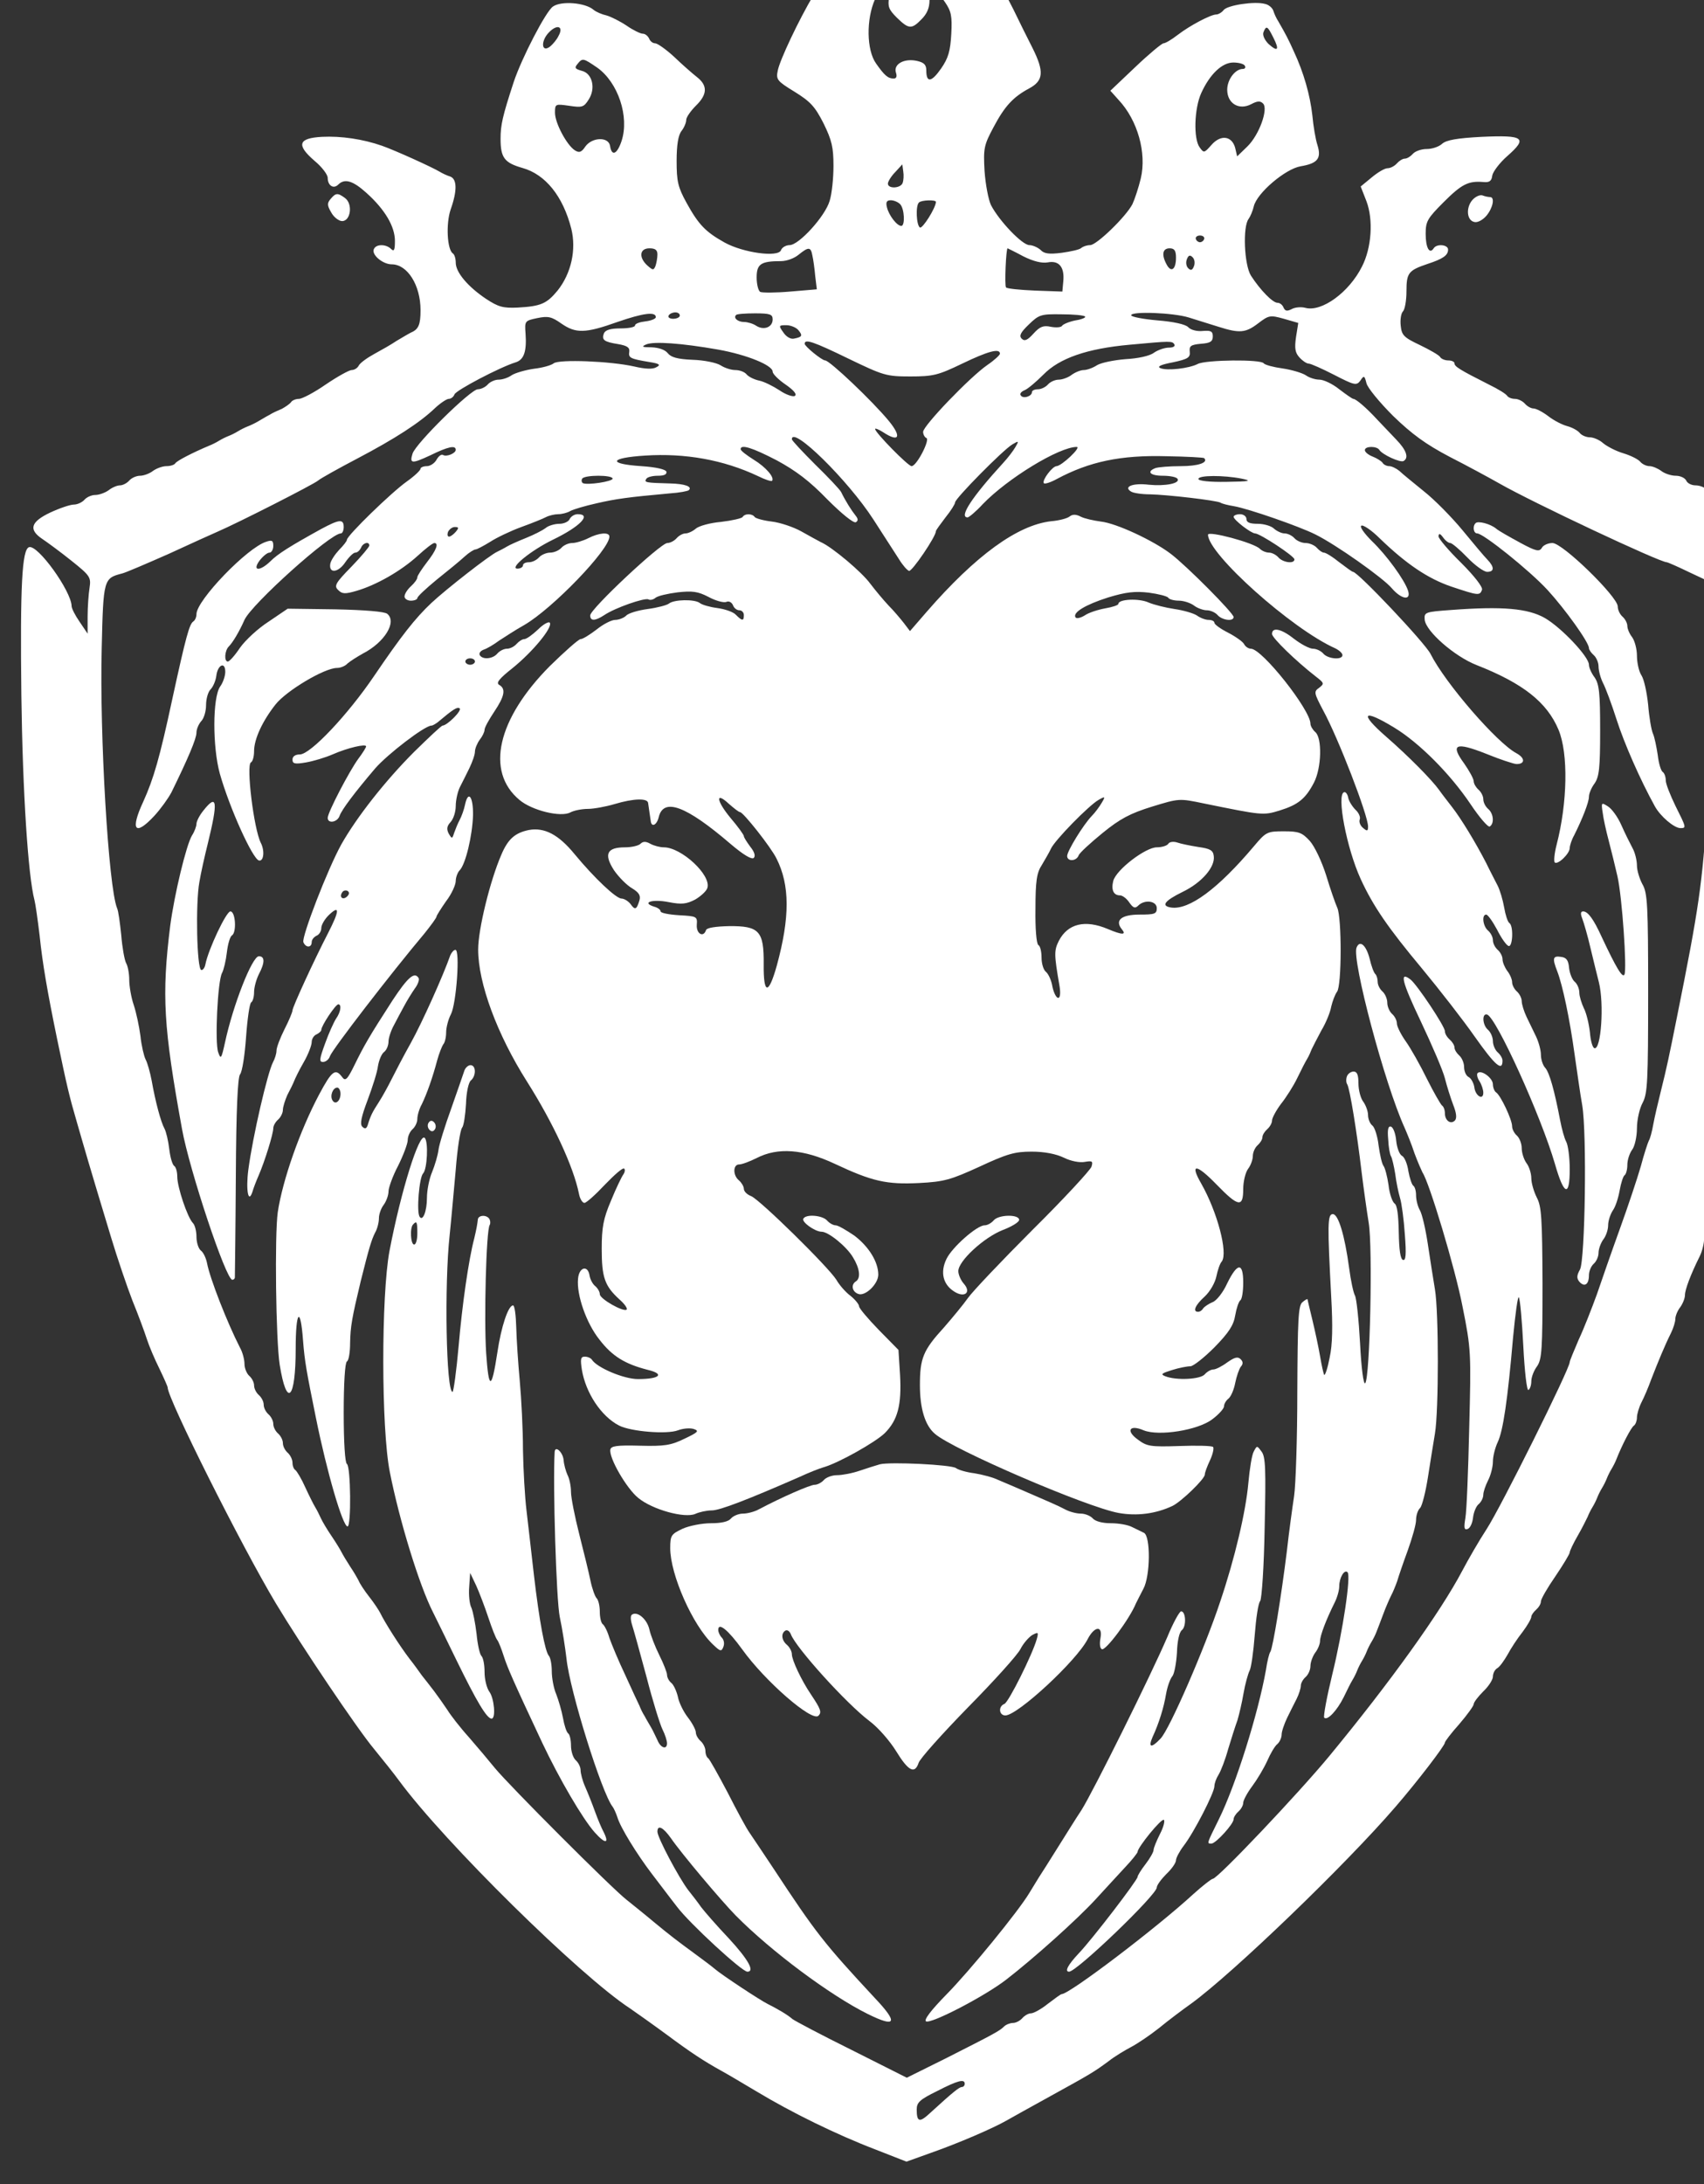 <svg width="58.555pt" height="75pt" version="1.0" viewBox="0 0 58.555 75" xmlns="http://www.w3.org/2000/svg">
 <rect x="0" y="0" width="58.555" height="75" fill="#333333" stroke="none"/>
 <g transform="matrix(.011 0 0 -.011 -17.889 94.107)" fill="#FFF">
  <path d="m4359 8813c-87-90-143-161-191-242-46-77-106-204-112-236-6-28-2-33 52-66 50-31 64-46 91-99 26-53 31-75 31-133 0-38-5-87-12-109-14-48-96-138-125-138-11 0-24-7-27-16-9-23-118-8-176 24-59 33-81 55-119 124-27 49-31 67-31 131 0 49 5 80 15 93 8 10 15 26 15 35 0 8 14 28 30 44 36 35 38 63 3 90-14 11-46 39-71 63-25 23-52 42-59 42-8 0-16 7-19 15-4 8-12 15-20 15-7 0-30 11-50 25-21 14-49 28-63 32-14 3-33 11-41 18-26 22-100 28-126 10-22-14-98-161-123-236-35-107-41-134-41-177 0-59 12-75 68-91 72-20 127-88 153-190 16-65 0-139-43-193-34-41-52-49-125-53-45-2-60 2-98 27-57 38-95 83-95 113 0 13-4 26-9 29-18 12-22 93-7 137 21 59 20 95-1 103-10 3-25 10-33 15-23 14-140 67-180 81-60 21-128 31-188 28-74-4-81-25-23-75 23-19 41-43 41-53 0-24 18-36 33-21 20 20 46 12 88-26 58-52 89-105 89-150 0-29-3-34-12-25-15 15-45 16-53 1-11-17 26-49 55-49 49 0 90-65 90-143 0-45-6-60-30-70-8-4-28-16-45-26-16-11-48-29-70-41s-44-28-48-36-14-14-22-14-44-20-81-45c-36-25-74-45-84-45s-22-5-25-11c-4-5-17-14-28-20-12-5-30-13-39-19-10-5-26-15-35-20-10-6-25-13-33-16s-22-10-30-15-22-12-30-15-22-10-30-15-22-12-30-15c-50-21-101-47-106-55-3-5-15-9-28-9-12 0-31-7-42-15-10-8-29-15-40-15-12 0-27-7-34-15s-20-15-29-15-25-7-35-15c-11-8-30-15-42-15s-27-7-34-15-22-15-33-15-44-11-74-25c-61-29-68-53-25-82 15-10 56-40 91-68 59-47 62-52 57-85-3-19-6-59-6-89v-54l-25 37c-14 20-25 42-25 49-1 47-106 193-133 184-22-7-28-120-24-462 4-304 21-564 41-640 3-11 10-60 16-110 9-88 25-179 54-320 32-154 39-183 63-265 24-83 36-126 107-360 19-63 49-151 66-195 18-44 38-98 45-120s25-64 39-92c14-29 26-56 26-59 0-35 230-494 338-674 80-133 255-393 307-455 27-33 63-78 79-100 140-190 563-607 721-710 16-11 67-47 112-80 78-58 118-84 172-114 15-8 64-37 111-65 108-65 248-134 371-181l97-38 78 28c83 29 192 76 234 100 14 8 75 42 135 75 129 71 139 77 185 111 19 15 51 34 70 44s58 36 87 59c28 23 73 57 100 76 132 96 484 435 639 615 70 81 154 191 154 200 0 4 20 30 45 58 25 29 45 57 45 62 0 6 14 24 30 40 17 16 30 37 30 46 0 10 6 22 13 26 8 4 22 24 33 43 10 19 31 51 47 71 15 20 27 41 27 47 0 5 7 15 15 22s15 18 15 26c0 7 20 42 45 78 25 37 45 70 45 75 0 4 11 28 25 52s27 51 31 59c3 8 10 22 15 30s12 22 15 30 10 22 15 30 12 22 15 30 10 22 15 30 12 22 15 30c16 41 46 100 55 105 5 4 9 15 9 25s6 31 14 47c8 15 22 48 31 73 21 54 42 105 61 143 8 16 14 36 14 45s7 26 15 36c8 11 15 28 15 38 0 17 18 65 46 121 8 16 14 41 14 57 0 15 6 33 14 39 7 6 16 34 20 62s11 58 16 67c5 10 14 37 20 62s18 70 26 100 19 74 23 97 12 48 18 55 13 42 17 77c3 35 10 69 16 76 5 6 14 42 19 81 22 148 33 210 41 229 5 11 11 65 15 120 4 54 11 108 17 119 7 13 13 157 16 396 5 404-2 590-22 590-30 0-103-105-141-205-15-38-31-74-35-78-4-5-10 34-13 85l-5 93 36 32c20 18 61 49 90 70 62 43 67 72 14 89-17 5-37 15-44 22s-26 12-44 12c-17 0-37 7-44 15s-20 15-30 15-23 7-30 15-23 15-37 15c-13 0-26 7-29 15-4 8-18 15-33 15-14 0-35 7-45 15-11 8-27 15-37 15-9 0-22 6-28 13-6 8-30 20-53 27-24 7-52 22-64 32-11 10-30 18-41 18s-26 6-32 14c-7 8-24 17-39 21s-41 17-59 31c-17 13-38 24-46 24s-20 7-27 15-21 15-31 15-20 4-24 9c-3 6-29 22-58 36-91 46-107 56-107 66 0 5-9 9-19 9-11 0-23 5-26 11-4 6-32 22-63 37-51 24-57 31-60 61-2 18 1 38 7 44s11 34 11 63c0 57 6 65 65 85 49 16 65 27 65 45 0 16-36 19-45 4-13-20-25 2-25 45 0 39 5 48 56 99 56 56 77 67 124 63 19-2 26 3 28 20 2 12 23 40 47 61 65 57 52 66-80 60-77-4-111-10-124-22-10-9-31-16-48-16s-36-7-43-15-18-15-25-15-18-7-25-15-20-15-29-15-31-13-50-29l-34-28 18-46c22-58 16-146-14-204-40-80-125-142-176-129-14 4-34 2-44-4-14-7-20-6-25 5-3 8-11 15-19 15-15 0-54 40-83 85-21 34-26 153-7 177 5 7 13 25 16 39 10 42 99 117 146 125 53 9 66 24 53 66-6 18-13 60-16 93-7 63-27 134-58 200-17 38-25 53-48 93-6 9-13 24-16 34-3 9-15 19-26 21-32 9-117-4-129-19-6-8-17-14-23-14-17 0-82-34-121-64-18-14-38-26-44-26-5 0-45-33-88-74l-78-74 26-29c59-63 88-165 69-245-7-29-19-65-26-80-20-39-112-128-132-128-10 0-22-4-28-9-5-5-32-11-61-15-39-5-55-3-66 9-9 8-25 15-35 15-22 0-94 75-120 125-8 17-17 64-20 106-4 71-2 81 28 137 35 66 61 94 111 121 45 24 48 52 11 126-17 33-44 88-60 121-17 34-37 70-47 80-9 11-29 37-46 59-86 117-202 235-233 235-15 0-50-29-107-87zm89-45c-3-30-7-34-48-44-57-14-62-2-19 42 44 45 71 46 67 2zm57-148c4-6-12-10-40-10s-44 4-40 10c3 6 21 10 40 10s37-4 40-10zm-101-55c-5-30-2-39 24-65 37-36 46-37 77-5 17 17 25 35 25 60 0 45 15 43 48-6 20-29 23-44 20-100-3-53-9-75-32-108-30-43-46-45-46-6 0 18-7 25-29 30-40 9-74-10-66-36 4-12 2-19-7-19-18 0-29 10-55 47-30 42-31 139-3 201 24 54 54 59 44 7zm-1033-122c-5-11-17-25-25-32-28-23-32 15-5 43 26 27 47 19 30-11zm2233-5c20-39 14-46-15-20-12 12-19 27-16 36 9 23 13 20 31-16zm-2112-94c65-46 101-153 76-229-14-42-31-49-36-15-5 29-56 27-77-2-12-18-19-21-33-12-25 16-62 85-62 117 0 28 1 28 44 22 40-6 46-5 61 19 23 35 12 82-21 90-21 6-24 9-14 21 16 20 18 19 62-11zm2023 6c3-5 1-10-6-10-24 0-49-33-49-65 0-43 37-65 75-45 19 10 28 11 37 2 17-17-12-98-49-134l-32-31-6 26c-10 38-45 43-74 10-23-26-24-26-37-8-20 27-17 122 5 170 27 59 65 95 100 95 16 0 33-4 36-10zm-1069-366c-6-17-46-19-46-2 0 6 10 23 23 36l22 24 3-22c2-12 1-28-2-36zm-8-66c14-14 16-68 4-68-14 0-39 33-45 58-4 16-1 22 12 22 9 0 22-5 29-12zm112 7c0-18-42-85-50-80-11 7-14 68-3 78 8 8 53 9 53 2zm838-116c-2-6-8-10-13-10s-11 4-13 10 4 11 13 11 15-5 13-11zm-1708-48c0-11-3-27-6-36-6-14-8-14-25 1-28 25-25 54 6 54 18 0 25-5 25-19zm484-3c3-13 7-42 9-65l5-41-83-7c-46-4-88-4-94-1-6 4-11 24-11 45 0 42 13 51 76 51 18 0 42 9 55 20 31 25 38 25 43-2zm659-3c32-16 58-22 76-19 35 7 53-14 49-58l-3-33-85 3c-47 2-88 6-91 10-5 6 0 122 5 122 0 0 23-11 49-25zm477-4c0-37-15-48-29-22-17 31-13 51 9 51 15 0 20-7 20-29zm56-27c-5-13-10-14-18-6-6 6-8 18-4 28 5 13 10 14 18 6 6-6 8-18 4-28zm-1681-159c0-5-15-11-32-13-18-2-33-7-33-13 0-5-20-9-45-9-32 0-47-5-52-15-8-21 0-27 44-34 29-5 37-11 35-24-3-19 3-22 63-32 32-5 36-9 22-16-11-7-35-6-69 2-75 17-236 23-252 10-7-6-35-14-62-17-27-4-58-13-69-20-11-8-29-14-41-14s-27-7-34-15-21-15-31-15c-22 0-194-169-204-201s-2-32 56-5c55 27 79 32 79 17 0-11-29-23-40-16-5 3-14-4-20-15s-20-20-30-20c-11 0-20-4-20-8 0-5-19-23-43-40-48-34-187-169-187-182 0-4-11-18-24-31-13-14-26-33-28-44-5-31 25-28 47 5 11 16 25 30 31 30 7 0 14 7 18 15 6 16 26 21 26 7 0-4-25-34-56-66-50-51-55-60-41-73 12-12 21-13 58-2 61 18 137 61 190 109 24 22 47 40 52 40 15 0 6-23-23-60-16-21-30-42-30-47 0-6-9-18-20-28s-20-24-20-32c0-7 9-13 20-13s20 4 20 8c0 5 27 30 61 58 34 27 73 59 87 72 13 12 29 22 34 22 4 0 25 11 46 24 20 13 64 34 97 46s68 26 77 31c10 5 27 9 38 9s28 4 38 10c9 5 46 16 82 24 61 14 97 19 229 31 30 2 56 7 59 10 12 11-12 20-59 21-75 2-81 3-74 14 3 6 20 10 36 10 20 0 29 4 27 13-3 7-32 14-78 17-107 7-100 26 12 33 124 8 244-13 352-64 22-11 41-17 44-15 9 10-19 43-57 66-22 14-41 28-41 33 0 16 36 5 113-35 59-32 102-64 158-122 45-45 82-75 89-71 8 5 7 11-2 22-12 15-31 45-44 72-4 8-40 46-81 86-40 40-73 75-73 79 0 44 175-127 255-251 33-51 69-107 80-124 11-18 25-34 31-36 9-3 84 107 84 124 0 3 14 22 30 43 17 21 30 42 30 47 0 12 150 164 179 181 20 12 21 11 9-9-7-12-24-34-37-48-99-108-140-171-112-171 4 0 26 18 47 41 78 81 239 179 294 179 15-1-47-59-63-60-13 0-46-44-40-53 2-4 21 2 41 13 101 54 199 75 342 71 63-1 117-4 118-6 14-14-19-25-73-25-35 0-70-3-79-6-29-11-17-24 23-24 22 0 43-4 46-10 8-14-39-23-90-18-49 6-80-6-56-21 7-5 34-9 60-9 53-1 208-19 220-26 4-3 23-8 42-11 46-8 204-63 254-88 65-32 212-136 239-168 30-35 61-40 51-8-11 34-67 111-113 155-24 24-39 45-33 48 5 4 32-14 58-40 83-80 150-125 223-150 84-28 89-29 96-10 3 8-23 42-65 84-39 38-71 76-71 83 1 10 5 9 14-3 7-10 17-18 23-18 5 0 29-20 53-45s52-45 62-45c23 0 23 15 1 38-10 10-45 52-78 92s-87 95-120 121c-33 27-68 55-77 64-10 8-24 15-32 15s-18 5-21 11c-4 5-18 14-31 19s-24 14-24 20c0 13 37 13 45 1 9-15 66-41 76-35 17 10 9 34-23 67-18 19-45 47-60 63-33 36-66 64-74 64-3 0-23 14-44 30-21 17-49 30-62 30s-32 6-43 14c-11 7-44 17-72 21-29 4-55 11-59 16-8 13-181 11-206-2-27-14-96-22-117-13-11 5 2 11 39 18 47 10 55 15 53 33s3 22 35 25c29 2 37 7 37 23s-6 19-31 17c-18-2-38 3-46 12-9 9-46 17-96 21-45 4-82 11-82 16 0 13 132 8 180-7 25-8 67-21 93-29 66-21 85-19 124 11 33 25 37 26 80 14l45-13-7-44c-5-35-3-49 11-64 9-10 22-19 29-19 6 0 42-16 79-35 64-33 70-34 82-18 11 17 13 16 19-8 3-14 41-60 83-102 59-57 101-88 177-128 55-28 125-66 155-83 105-60 501-246 523-246 3 0 35-14 70-31l64-30 7-92c3-51 9-130 12-176 4-47 2-128-4-180-6-53-16-166-22-251-16-247-26-317-95-660-25-125-32-158-50-230-9-36-20-83-24-105-4-23-10-45-14-51-3-6-15-42-25-80-11-38-40-125-65-194s-57-161-72-205c-16-44-41-108-57-142-15-35-28-66-28-70 0-21-215-453-260-522-23-35-57-94-76-130-68-129-226-349-416-579-96-116-348-382-363-382-4 0-31-21-60-47-115-106-388-313-412-313-3 0-22-14-43-30-21-17-45-30-53-30s-20-7-27-15-20-15-29-15-22-5-28-11c-14-14-31-23-181-99l-123-61-171 86c-95 47-178 91-186 97-16 14-47 32-77 47-23 11-144 91-165 109-8 7-33 26-55 42-67 49-85 63-136 105-26 22-65 53-86 70-45 35-364 354-411 411-17 21-54 65-81 96-28 31-58 70-67 85-10 15-29 42-41 58-13 17-30 39-39 50-8 11-24 34-37 50-33 43-79 116-93 145-4 8-19 31-34 50s-30 42-33 50c-4 8-16 29-27 45-11 17-23 37-27 45s-18 31-31 50-28 44-33 55-13 27-18 35-19 36-31 62c-12 27-26 50-31 54-5 3-9 13-9 23s-7 24-15 31-15 20-15 30-7 23-15 30-15 20-15 30-7 23-15 30-15 20-15 30-7 23-15 30-15 20-15 30-7 23-15 30-15 24-15 37c0 14-6 37-14 51-40 78-94 216-103 264-3 15-11 33-19 39s-14 26-14 43c0 18-5 37-11 43-17 17-49 112-49 145 0 15-4 29-9 33-6 3-13 27-16 53s-10 55-15 64c-11 20-28 82-40 150-5 26-13 55-19 66-5 10-13 43-16 73-4 30-13 73-21 97-8 23-14 59-14 78s-4 43-10 53c-5 10-12 49-15 87-4 38-9 76-13 84-27 66-55 541-48 813 5 215 6 217 64 232 12 3 77 31 145 61 67 31 136 62 152 69 65 28 301 148 315 160 8 7 64 38 123 69 116 61 194 111 242 157 17 16 37 29 43 29 7 0 15 6 18 14 5 13 142 85 191 100 26 8 35 34 31 90-3 39-2 40 36 48 34 7 45 5 76-17 45-31 74-31 175 5 81 28 120 33 120 15zm75 5c0-5-9-10-21-10-11 0-17 5-14 10 3 6 13 10 21 10s14-4 14-10zm290-12c0-24-27-35-51-20-10 7-28 12-38 12-20 0-35 13-25 22 2 3 29 5 59 5 47 0 55-3 55-19zm976 9c3-3-10-9-30-12-20-4-39-12-42-17s-19-6-35-3c-23 5-34 1-54-21-19-21-28-25-37-16s-3 20 22 44c32 31 38 33 102 32 37 0 71-3 74-7zm-896-42c15-18 12-22-14-27-10-2-24 6-33 20-15 21-14 22 10 22 13 0 30-7 37-15zm-251-61c90-16 171-49 171-69 0-7 18-25 40-40 26-18 37-31 29-36-6-3-28 4-48 18-20 13-48 27-63 30s-33 12-39 19c-6 8-22 14-36 14-13 0-34 7-46 15-13 8-52 16-87 17-48 2-68 8-78 21-8 10-27 17-50 18-30 0-33 2-17 9 24 10 110 4 224-16zm409-29c108-52 117-55 192-55 72 0 87 4 162 40 81 39 118 49 118 31 0-4-17-20-39-35-54-37-201-190-201-209 0-8 5-17 10-19 13-4-30-88-46-88-11 0-114 105-114 116 0 3 11-1 25-10 50-33 59-15 18 35-52 63-185 189-199 189-10 0-64 44-64 52 0 16 27 7 138-47zm1017 45c3-6-4-10-17-10s-34-7-47-16c-13-10-50-18-89-20-36-3-76-11-89-19-12-8-31-15-41-15s-27-7-38-15c-10-8-29-15-40-15-12 0-27-7-34-15s-21-15-31-15c-11 0-19-4-19-9 0-13-28-22-35-10-4 5 2 12 12 16s36 26 59 49c50 51 136 81 269 93 130 12 133 12 140 1zm-1755-419c0-9-79-21-93-14-4 3-5 9-2 14 8 12 95 12 95 0zm1965 0c34-7 26-9-47-10-53-1-88 3-88 9 0 12 79 12 135 1zm-2455-166c-7-8-16-15-21-15s-6 7-3 15c4 8 13 15 21 15 13 0 13-3 3-15zm1590-4845c0-5-4-10-9-10-8 0-28-16-98-80-34-32-43-30-43 10 0 22 10 31 63 57 66 34 87 39 87 23z"/>
  <path d="m3406 6935c-3-8-18-15-32-15-15 0-35-6-43-13-9-7-36-21-61-31s-52-22-60-27-22-12-30-16c-23-10-160-117-206-160-51-48-94-103-179-228-82-121-199-245-232-245-14 0-23-6-23-16 0-13 7-15 42-9 23 4 60 15 83 25 48 21 105 34 105 25 0-3-11-21-24-38-28-38-96-168-96-185 0-19 30-14 37 6s48 74 111 148c38 44 155 134 176 134 4 0 12 5 19 10 49 41 61 49 69 44 9-6-38-53-53-54-4 0-43-37-89-82-92-92-180-205-227-288-43-77-125-290-119-306 7-18 26-18 26 0 0 8 7 16 15 20 8 3 15 14 15 24s11 29 25 42c33 31 32 12-4-58-44-85-111-231-111-241 0-5-11-32-25-59-14-28-25-57-25-67 0-9-5-25-11-36-17-33-63-230-77-336-8-62 0-108 13-68 3 11 12 34 19 50 20 46 46 131 46 148 0 8 7 20 15 27s15 21 15 30c0 10 7 31 14 47 8 15 18 35 21 43s16 35 30 59 25 53 25 63 7 21 15 24c8 4 15 10 15 14 0 13 44 79 53 80 11 0 8-24-7-45-7-11-23-46-34-77-18-49-19-58-7-58 9 0 19 8 22 18 8 22 190 258 296 384 20 25 37 48 37 52 0 3 14 25 30 48 17 22 30 51 30 63 0 11 6 27 12 33 19 19 40 109 42 172 1 58-15 80-25 33-3-15-11-37-17-48s-13-29-17-40c-6-19-7-19-17-2-7 14-6 23 6 36 9 10 16 32 16 50s6 45 13 59c8 15 21 42 30 60 9 19 17 41 17 51 0 9 7 26 15 37 8 10 15 24 15 31s14 32 30 56c33 49 37 72 16 84-11 6-1 19 42 53 62 50 125 126 116 141-3 5-20-4-37-21-17-16-36-30-43-30-6 0-17-7-24-15s-20-15-30-15-23-7-30-15c-14-17-46-20-55-5-3 6 2 13 12 17 10 3 32 16 48 28 17 11 52 34 79 49 88 51 266 235 266 276 0 15-33 12-66-5-16-8-39-15-50-15-12 0-27-7-34-15s-23-15-35-15-28-7-35-15-21-15-31-15c-11 0-19-4-19-10 0-5-8-10-17-10-28 0 42 57 110 90 85 41 123 80 78 80-10 0-21-7-25-15zm-296-445c0-5-7-10-15-10s-15 5-15 10c0 6 7 10 15 10s15-4 15-10zm-399-733c-13-13-26-3-16 12 3 6 11 8 17 5 6-4 6-10-1-17z"/>
  <path d="m3946 6941c-3-4-33-11-67-15-35-3-70-13-79-21s-24-15-32-15c-9 0-21-7-28-15s-20-15-29-15c-21 0-241-206-241-226 0-18 15-18 44 1 34 23 127 55 138 49 5-3 15-1 22 5s38 13 69 17c46 5 63 3 96-14 22-12 47-19 56-16 8 4 17-1 21-10 3-9 12-16 20-16s14-7 14-15c0-19-5-19-25 1-8 9-35 18-58 21s-48 10-55 16c-16 12-80 11-96-2-6-5-36-13-66-17s-61-13-68-21c-7-7-23-13-34-13s-37-13-58-30c-21-16-43-30-50-30-6 0-49-38-96-84-164-165-202-329-95-418 39-33 129-55 159-39 11 6 36 11 55 11 18 0 56 7 83 15 60 18 104 19 105 3 1-7 3-20 4-28s3-21 4-27c2-22 19-14 25 11 15 62 85 36 224-83 41-35 67-50 73-44s2 19-11 35c-11 15-20 29-20 33s-18 29-41 56c-45 54-49 85-6 45 16-14 31-26 35-26 10 0 97-110 114-145 42-83 42-184 1-334-26-93-42-91-41 4 1 104-14 120-109 119-41-1-68-5-71-12-8-25-31-12-29 16 2 26 0 27-55 30-32 2-58 7-58 12s-9 12-21 15c-40 13-4 24 46 14 41-8 56-6 83 8 17 10 35 26 38 36 13 40-81 127-136 127-12 0-31 5-42 11-14 8-23 8-31 0-6-6-28-11-48-11-57 0-67-21-35-71 15-22 41-48 57-57 21-13 27-22 23-37-9-30-14-32-28-12-7 9-20 17-28 17-17 0-84 63-147 139-50 61-94 84-143 75-43-9-65-28-86-78-35-81-72-232-72-295 0-105 59-265 153-413 81-128 145-265 162-350 3-16 11-28 17-28s35 26 64 57c30 31 56 54 60 50 4-3 2-12-3-19s-23-44-38-81c-24-56-29-84-29-150 0-89 9-116 55-158 16-14 26-28 23-32-9-9-84 33-84 48 0 7-6 18-14 25-8 6-16 21-18 33-5 34-33 27-36-10-5-50 26-139 67-190 40-52 80-76 150-94 55-13 39-29-30-29-44 0-129 36-144 61-4 5-13 9-22 9-13 0-14-8-9-41 12-72 60-145 116-174 37-19 150-28 184-15 16 6 38 8 50 4 17-6 13-10-29-30-43-21-63-24-140-22-72 2-90-1-92-12-5-26 51-122 87-151 45-37 145-64 178-50 13 6 36 11 52 11 25 0 113 34 275 105 28 13 61 26 75 30 48 14 161 78 190 106 41 41 53 88 48 181l-5 79-61 62c-34 35-62 68-62 74s-12 21-27 33c-15 11-35 34-44 50-25 40-239 250-266 261-13 5-23 15-23 23 0 7-7 19-15 26-20 16-19 50 0 50 9 0 33 9 55 20 66 34 146 28 244-18 117-55 162-65 263-60 79 4 99 10 189 51 86 40 110 47 163 47 40 0 76-7 101-19 22-11 50-16 65-13 24 4 26 2 21-15-4-11-86-100-184-197-97-97-188-193-202-213s-48-61-75-92c-65-71-75-96-75-180 0-73 16-126 47-152 56-49 474-229 574-247 56-10 115-3 168 22 27 13 101 84 101 98 0 6 7 25 16 44s13 38 10 42c-4 4-52 5-106 3-90-3-101-1-129 20-39 28-26 48 18 29 47-19 170 0 215 35 20 15 36 33 36 40s6 18 14 24c8 7 17 28 21 49 4 20 12 43 17 50 8 9 8 16 0 24-9 9-19 6-42-10-16-12-36-22-43-22-8 0-20-7-27-15-13-16-89-20-124-6-15 6-11 9 21 19 22 7 48 12 58 12 9 0 43 27 75 59 45 46 60 69 65 100 4 23 11 43 16 47 5 3 9 27 9 55 0 64-18 63-50-2-13-29-34-55-46-59-12-5-25-14-29-19-3-6-10-11-16-11-18 0-9 21 21 48 17 16 32 43 36 62s11 41 17 47c20 27-14 155-64 243-37 64-16 63 48-3 68-70 83-72 83-14 0 24 7 52 15 63 8 10 15 29 15 40 0 12 7 27 15 34s15 18 15 25 7 18 15 25 15 19 15 27 13 32 28 52c16 20 39 56 51 81s26 52 31 60 11 22 14 30c4 8 17 34 30 58 14 23 28 57 31 75 4 17 12 38 18 46 15 18 15 231 1 262-6 13-22 59-35 102-14 44-36 90-51 107-24 26-34 30-81 30-52 0-56-2-93-46-113-134-203-200-259-192-33 5-21 21 36 49 60 29 102 78 97 112-2 18-12 23-48 28-25 4-55 10-66 14-12 4-25 2-28-4-4-6-20-11-36-11-35 0-127-70-136-105-7-28 1-45 21-45 8 0 21-10 29-22 12-17 18-20 28-10 20 20 58 15 58-8 0-18-7-20-54-20-57 0-78-18-55-46 15-18 1-18-44 1-71 30-125 17-153-37-15-30-15-42 2-140 4-24 2-38-4-38s-14 16-18 35c-3 19-12 39-20 46-8 6-14 26-14 45 0 18-4 36-10 39-6 4-10 52-9 113 0 87 4 113 20 137 10 17 23 39 28 50 11 26 119 136 149 153 21 12 22 11 10-9-7-12-21-31-31-41-27-28-77-110-77-125 0-18 29-17 36 2 3 8 37 39 75 70 54 44 86 61 154 82 85 26 85 26 162 10 182-37 185-38 237-22 58 18 81 37 107 87 24 46 26 140 4 158-8 7-15 19-15 26 0 43-151 234-186 234-7 0-17 6-21 14s-27 24-50 36c-24 12-43 26-43 31s-8 9-18 9-26 6-37 14c-11 7-42 16-70 20-27 4-63 13-80 20-30 14-95 11-95-4 0-4-18-10-41-14-22-4-51-13-64-22-13-8-26-11-29-6-9 15 30 39 102 62 56 17 84 20 127 15 30-4 58-11 61-16s18-9 33-9 36-7 47-15c10-8 29-15 40-15 12 0 27-7 34-15 14-16 50-21 50-6 0 12-145 158-196 197-55 42-171 96-219 101-22 3-50 9-62 15-15 8-26 8-35 1-7-6-33-13-58-15-105-12-235-106-389-283l-52-60-19 25c-11 14-32 39-48 55-16 17-41 47-57 68-26 36-120 115-155 130-8 4-35 19-60 33s-67 28-93 31-50 10-53 14c-7 11-31 12-38 0z"/>
  <path d="m5480 6942c0-10 55-52 67-52 15 0 123-71 123-81 0-15-36-10-50 6-7 8-20 15-29 15s-22 5-29 12c-19 19-162 57-162 44 0-60 261-294 398-355 12-6 22-15 22-21 0-16-46-12-60 5-7 8-21 15-32 15s-37 14-58 30c-40 32-70 39-70 16 0-12 74-84 137-133 26-20 27-22 10-35-17-12-16-16 13-71 47-86 140-327 140-362 0-15-3-15-15-5-9 7-14 19-11 27 3 7-3 21-13 30-10 10-21 27-23 38s-8 19-13 17c-24-7 8-175 52-271 39-85 86-153 192-280 53-64 128-160 165-213 63-89 86-109 86-74 0 8-7 19-15 26s-15 23-15 35-7 28-15 35c-18 15-20 53-3 48 29-10 168-316 212-467 28-98 46-104 46-16 0 36-5 75-11 86s-14 41-19 67c-18 94-33 147-46 163-8 8-14 27-14 41 0 15-7 40-15 57s-22 45-30 62-15 39-15 49c0 9-7 23-15 30s-15 20-15 29-7 25-15 35c-8 11-15 27-15 37 0 9-7 22-15 29s-15 20-15 30-7 23-15 30c-16 13-21 50-6 50 5 0 20-21 34-47 13-26 29-49 36-51 13-4 16 64 2 72-5 4-12 25-16 49-4 23-13 53-20 67s-24 46-36 71c-33 64-78 138-106 174-13 17-32 41-41 54-23 32-95 105-165 166-86 75-74 89 26 28 77-47 173-143 237-238 28-42 55-73 60-70 15 9 12 41-5 55-8 7-15 20-15 30s-7 23-15 30-15 19-15 26c0 8-14 33-30 56-44 60-27 68 69 30 44-18 87-32 95-32 27 0 27 19-1 34-60 32-221 217-268 310-17 34-227 256-242 256-3 0-22 14-43 30-21 17-42 30-48 30-5 0-15 7-22 15s-23 15-35 15-28 7-35 15-21 15-31 15c-9 0-24 7-33 15-8 8-31 15-50 15-25 0-36 4-36 15 0 8-9 15-20 15s-20-4-20-8z"/>
  <path d="m2630 6904c-98-54-136-78-159-101-33-32-58-31-34 2 10 13 24 25 31 25 6 0 12 9 12 21 0 17-4 19-22 13-59-18-218-183-218-226 0-9-4-19-10-23-12-8-23-47-65-240-40-187-59-251-91-322-42-90-26-110 35-44 20 22 43 54 53 73 51 104 78 167 78 186 0 11 7 27 15 36 8 8 15 30 15 50 0 19 6 41 14 49s16 27 18 42c4 35 28 46 28 13 0-13-7-34-16-46-24-35-24-188-1-272 31-109 102-265 122-271 15-4 19 30 6 55-22 44-46 242-31 251 6 3 10 19 10 35 0 38 26 94 67 146 34 43 153 114 192 114 11 0 26 6 33 14 8 7 30 21 48 31 68 35 107 99 76 124-8 7-70 12-162 14l-149 2-59-40c-33-21-73-58-90-82-16-24-33-43-38-43-12 0-10 34 3 47s33 47 49 83c22 49 268 270 301 270 5 0 9 9 9 20 0 26-14 24-70-6z"/>
  <path d="m6236 6922c-10-9-7-32 5-32 19 0 164-116 220-177 55-60 129-163 129-181 0-5 7-15 15-22s15-23 15-35c0-13 6-36 14-52 8-15 27-66 42-113 24-75 74-189 120-272 17-31 60-68 80-68 19 0 18 2-16 70-16 33-30 68-30 79s-4 22-9 26c-6 3-13 27-16 53-4 26-10 56-15 67s-12 52-15 90c-4 39-13 80-21 92s-14 40-14 61-7 47-15 58c-8 10-15 26-15 35s-7 22-15 29-15 21-15 32c0 30-172 198-204 198-14 0-29-7-33-15-8-13-18-11-68 16-33 18-67 37-75 44-18 15-57 25-64 17z"/>
  <path d="m6160 6651c-83-6-85-7-83-31 4-36 93-114 162-141 145-57 220-116 256-202 31-74 28-228-6-359-7-27-9-51-6-55 9-9 47 27 47 45 0 7 6 26 14 40 26 52 46 103 46 120 0 10 8 29 18 42 14 21 17 48 17 165s-3 144-17 165c-10 13-18 31-18 40 0 25-86 116-138 146-53 30-132 37-292 25z"/>
  <path d="m2261 6024c-12-15-21-33-21-41 0-7-6-24-14-36-18-30-55-184-68-282-27-217-21-316 37-635 23-127 137-470 157-470 4 0 8 3 8 8 0 4 2 145 3 313 1 211 6 310 13 320 7 8 15 60 19 117 4 56 11 105 16 108s9 17 9 32 7 40 15 56c19 36 19 56 0 56-21 0-81-153-106-270-11-50-13-53-21-30-11 29-2 223 12 248 5 9 12 38 15 64s10 50 16 53c15 10 11 75-5 75-13 0-69-119-78-165-2-11-8-19-13-18-14 4-18 208-6 274 5 30 17 83 26 119 33 134 30 160-14 104z"/>
  <path d="m6633 6018c2-18 11-58 19-88s20-80 27-110c15-66 30-290 22-307-6-12-25 19-71 117-25 55-43 80-58 80-8 0-9-7-3-22 5-13 17-54 26-93 9-38 21-86 26-106 17-67 7-213-14-206-6 2-12 24-14 50-3 26-11 60-19 75-7 15-14 37-14 48 0 12-6 27-14 34-8 6-16 26-18 43-2 24-8 33-25 35-26 4-28-4-12-45 17-44 39-149 54-258 8-55 18-127 24-160 15-89 9-484-7-513-10-18-11-27-2-38 16-18 30-9 30 20 0 13 7 29 15 36s15 22 15 34 7 31 15 42c8 10 15 30 15 44s7 35 15 47c8 11 17 39 21 62s11 44 15 47c5 3 9 18 9 33s7 36 15 47c8 10 15 41 15 67s8 62 18 80c15 29 17 65 17 342 0 275-2 313-18 340-9 17-17 43-17 58 0 16-6 41-14 55-8 15-24 47-35 72s-30 51-42 58c-20 13-21 12-16-20z"/>
  <path d="m5864 5597c-15-39 88-426 150-562 7-16 22-52 31-80 10-27 22-54 25-60 21-30 102-299 125-418 27-134 27-145 21-380-3-133-8-259-12-281-5-30-4-38 7-34 8 3 15 18 17 36 2 17 10 36 18 42 8 7 14 20 14 29s7 29 15 45c8 15 15 42 15 58 0 17 7 44 15 61 17 36 31 131 48 327 7 74 15 131 18 125 4-5 10-74 14-152 4-79 11-140 16-137s9 15 9 27c0 13 8 34 18 47 15 22 17 52 17 260-1 203-3 239-18 267-9 18-17 45-17 60s-7 37-15 47c-8 11-15 32-15 47 0 14-7 32-15 39s-15 20-15 29c0 21-36 97-50 106-5 3-10 15-10 25 0 20-37 47-48 35-3-3-1-15 6-25 7-11 12-27 12-36 0-25-25-10-28 17-2 13-10 28-18 32s-14 18-14 31-7 29-15 36-15 18-15 25-7 18-15 25-15 18-15 26c0 15-86 144-107 161-36 28-28-5 32-131 35-74 69-153 75-177s18-62 26-83c10-25 12-42 5-49-13-13-31 0-31 23 0 10-4 21-9 24-4 3-26 41-47 83-21 43-51 96-66 117s-28 47-28 56c0 10-7 23-15 30s-15 23-15 35-7 28-15 35-15 20-15 30c0 9-3 20-7 24-5 4-13 26-18 48-11 43-31 60-41 35z"/>
  <path d="m3033 5573c-22-63-88-210-123-273-23-41-50-93-61-115s-28-53-39-70c-20-31-26-42-35-72-4-12-9-13-17-5s-3 31 17 84c15 40 30 87 32 105 3 18 11 38 19 44s14 21 14 33c0 11 8 35 17 51 9 17 23 44 32 60 9 17 24 41 33 54 10 13 15 28 12 33-13 21-34 2-81-69-75-116-90-143-119-202-23-47-29-52-39-38-21 28-32 20-72-55-60-113-114-267-129-367-10-71-6-399 6-476 22-137 50-110 50 50 0 119 15 135 23 25 5-65 11-97 40-240 34-169 84-340 99-340 12 0 10 188-2 195-6 4-10 68-10 160s4 156 10 160c6 3 10 30 10 58 1 52 6 79 33 192 27 108 34 130 45 152 7 12 12 32 12 45s7 32 15 42c8 11 15 30 15 42 0 11 13 48 30 80 16 32 30 69 30 80 0 12 7 27 15 34s15 21 15 32 6 32 14 46c16 33 34 84 48 137 6 22 15 44 19 50 5 5 9 22 9 37 0 16 7 42 15 57 17 33 29 201 14 201-5 0-12-8-16-17zm-343-432c0-23-16-36-25-21-9 14 1 40 15 40 5 0 10-9 10-19z"/>
  <path d="m3077 5213c-3-10-22-63-41-118-20-55-38-113-40-130-2-16-11-47-20-69-9-21-16-57-16-80 0-42-13-75-23-59s-1 123 11 135c13 13 17 100 5 111-17 17-74-165-110-353-26-139-26-554 1-690 30-152 92-354 135-438 5-10 37-75 72-147 64-131 96-185 111-185 14 0 8 64-7 84-8 11-15 38-15 61s-4 45-10 51c-5 5-12 36-15 69-4 33-11 69-16 81-6 11-9 40-7 65l3 44 19-40c10-22 27-67 38-100s23-64 28-70c4-5 13-28 20-50 12-37 28-74 120-270 54-114 126-237 164-280 34-38 47-36 27 3-5 9-17 37-26 62s-23 60-31 78-14 41-14 51-7 24-15 31-15 27-15 46c0 18-4 35-9 38-5 4-12 25-16 48-4 22-14 56-21 74-8 18-14 51-14 72s-4 42-9 48c-12 13-30 108-47 254-8 69-18 159-23 200s-10 127-11 190c0 63-5 159-10 214-5 54-10 129-11 167s-5 69-10 69c-15 0-37-66-49-147-18-118-27-119-35-2-7 106 0 383 11 400 3 5 2 14-1 19-9 14-35 12-36-2-2-17-4-28-11-58-18-68-38-209-49-337-7-79-16-143-19-143-20 0-26 335-9 490 5 47 13 139 19 204 5 65 14 124 20 131 5 6 10 39 12 74 1 36 8 67 15 73 17 14 17 48-1 48-7 0-16-8-19-17zm-147-508c0-19-4-35-10-35-11 0-14 53-3 63 11 12 13 8 13-28z"/>
  <path d="m5834 5195c-3-8-3-19 1-25 8-13 30-148 45-275 6-49 16-120 22-157 13-78 4-486-11-501-5-5-12 45-16 125-4 73-11 140-16 149s-13 47-18 85c-14 104-34 169-51 169s-17-32-5-260c5-89 4-148-5-188-6-32-14-56-17-54-2 3-8 29-13 59-5 29-16 80-24 113s-15 62-15 64c-1 2-8-2-16-9-13-10-15-55-16-279 0-146-5-293-10-326s-16-112-23-175c-17-137-43-297-51-311-4-5-10-30-14-57-24-135-94-359-147-466-39-79-38-76-23-76 13 0 69 61 69 76 0 6 7 17 15 24s15 19 15 27 13 32 28 52 36 55 47 79c10 23 24 47 32 53 7 6 13 20 13 29 0 10 8 33 17 52 9 18 22 45 30 60 7 14 13 33 13 41s7 20 15 27 15 22 15 34 7 31 15 42c8 10 15 27 15 36 0 17 19 67 46 121 8 16 14 38 14 50 0 27 16 54 26 44 11-11-14-181-48-320-17-70-28-130-25-134 10-10 40 22 61 64 10 21 22 45 27 53s12 22 15 30 10 22 15 30 12 22 15 30 10 22 15 30 12 22 15 30 13 33 21 55 20 49 25 59c6 11 14 31 19 45 4 14 19 58 33 96 14 39 26 81 26 95 0 15 6 32 13 38 6 7 17 50 24 95s17 107 22 137c12 71 12 379 0 450-5 30-15 93-22 140s-18 95-25 107-12 33-12 47-4 27-9 30c-4 3-11 23-15 45-3 22-12 44-20 48s-16 26-18 47c-2 22-9 41-16 44-9 3-12-8-9-40 1-23 5-47 9-53 3-5 9-30 13-55 3-25 10-58 15-75 5-16 12-68 15-114 5-63 3-82-6-79-8 3-12 31-13 86-1 54-5 85-13 90-7 5-16 30-19 58-4 27-11 54-16 60-5 7-11 35-15 63-3 28-12 56-19 62-8 6-14 21-14 33s-7 31-15 42c-8 10-15 36-15 57 0 26-4 37-15 37-9 0-18-7-21-15z"/>
  <path d="m2965 5050c-4-6-3-16 3-22s12-6 17 2c4 6 3 16-3 22s-12 6-17-2z"/>
  <path d="m4136 4751c-7-10 36-41 57-41s78-46 98-80c21-34 25-65 9-75s-12-32 7-39c22-9 63 31 63 60 0 40-30 88-75 122-25 17-51 32-58 32-8 0-20 7-27 15-14 16-65 21-74 6z"/>
  <path d="m4730 4745c-7-8-19-15-28-15-24 0-102-69-119-105-20-41-11-79 23-101 33-22 56-4 31 24-9 10-17 28-17 39 0 32 80 105 138 128 29 11 52 25 52 32 0 18-65 17-80-2z"/>
  <path d="m5543 4024c-6-10-13-55-17-99-8-89-42-234-88-370-48-145-158-398-186-427-29-31-40-29-25 5 20 43 35 92 42 134 4 23 13 48 20 56 6 8 12 41 14 73 1 35 7 63 15 70 15 11 13 59-2 59-5 0-25-36-43-80-51-119-232-483-268-540-18-27-52-82-76-120-24-39-50-79-57-90s-20-33-30-49c-34-57-186-243-259-317-48-49-71-79-64-84 15-9 181 77 249 129 87 67 223 189 281 252 30 33 72 78 93 101 21 22 38 44 38 47 0 14 74 105 82 100 4-3-1-23-12-44-11-22-20-44-20-50s-11-26-25-44-25-36-25-40c0-10-141-194-184-239-33-35-45-57-30-57 24 0 274 240 274 263 0 7 14 26 30 42 17 16 30 35 30 43 0 7 11 28 24 45 33 43 96 166 96 186 0 9 6 25 13 36s21 47 30 80c10 33 23 74 29 90 5 17 14 54 19 84 5 29 14 61 19 71 5 9 12 59 16 111s11 100 17 106c5 7 12 110 14 230 4 182 3 221-10 237-14 19-14 19-24 0z"/>
  <path d="m3359 4023c-6-102 5-464 16-516 8-37 17-96 21-130 10-99 110-419 144-462 4-5 11-21 15-33 9-31 60-114 108-177 21-27 56-74 78-102 39-52 203-203 220-203 24 0 3 38-58 104-38 40-76 84-86 97-9 13-28 38-41 54-29 38-96 164-96 182 0 23 18 14 42-20 33-48 156-194 203-242 111-112 295-249 412-307 89-44 96-28 22 50-159 171-184 203-315 402-31 47-65 97-75 112-11 15-42 73-70 128-29 55-56 103-60 106-5 3-9 13-9 23s-7 24-15 31-15 19-15 27-11 29-25 47-28 47-31 64c-4 17-13 37-20 43-8 6-14 18-14 26 0 7-11 35-24 61s-27 62-31 80c-7 32-37 58-54 47-6-3-5-17 0-33 5-15 25-88 45-162 19-74 42-148 50-164s14-35 14-43c0-21-20-15-30 10-6 12-14 30-20 40-5 9-15 25-20 35-6 9-13 24-16 32-4 8-24 51-44 95-21 44-43 97-50 117-6 21-16 40-21 43-5 4-9 21-9 39 0 17-4 36-10 42-5 5-14 30-19 54-5 25-21 90-35 145s-26 115-26 133-5 42-11 53c-5 11-11 32-12 46-2 24-26 47-28 26z"/>
  <path d="m4375 3984c-11-3-39-12-63-20-23-8-55-14-71-14s-34-7-41-15-20-15-29-15c-14 0-103-39-173-76-14-8-37-14-51-14-13 0-30-7-37-15-8-10-30-15-63-15-28 0-68-8-88-17-36-17-39-21-39-61 0-82 70-241 134-301 23-22 26-22 32-7 4 10 2 22-5 29-6 6-11 17-11 24 0 25 31 0 75-61 71-99 218-227 238-207 11 11 7 21-23 66-30 44-60 108-60 126 0 9-7 22-15 29-17 14-20 36-5 45 6 3 13-2 17-12 16-42 173-216 246-271 27-20 64-63 83-94 38-62 58-72 70-36 4 13 73 90 154 173 81 82 155 164 164 182s26 37 37 44c19 10 20 9 14-13-14-49-88-197-101-202-20-8-17-36 3-36 38 0 222 170 257 238 21 41 48 44 40 3-3-16-2-31 4-34 11-8 87 94 107 143 4 8 14 28 23 45 22 40 23 164 2 175-8 4-25 12-37 18-13 7-42 12-67 12-26 0-48 6-56 15-7 8-24 15-37 15-14 0-37 6-51 14-25 13-49 23-139 62-21 9-51 22-68 29-16 8-50 17-75 21-25 3-51 11-57 16-14 11-206 20-238 12z"/>
  <path d="m2659 7934c-11-13-11-20 2-42 8-15 24-27 34-27 27 0 34 54 9 72-23 17-29 16-45-3z"/>
  <path d="m6226 7931c-21-24-18-65 7-69 10-2 26 7 37 20 20 24 27 58 11 58-5 0-16 2-23 5-8 3-22-3-32-14z"/>
 </g>
</svg>

